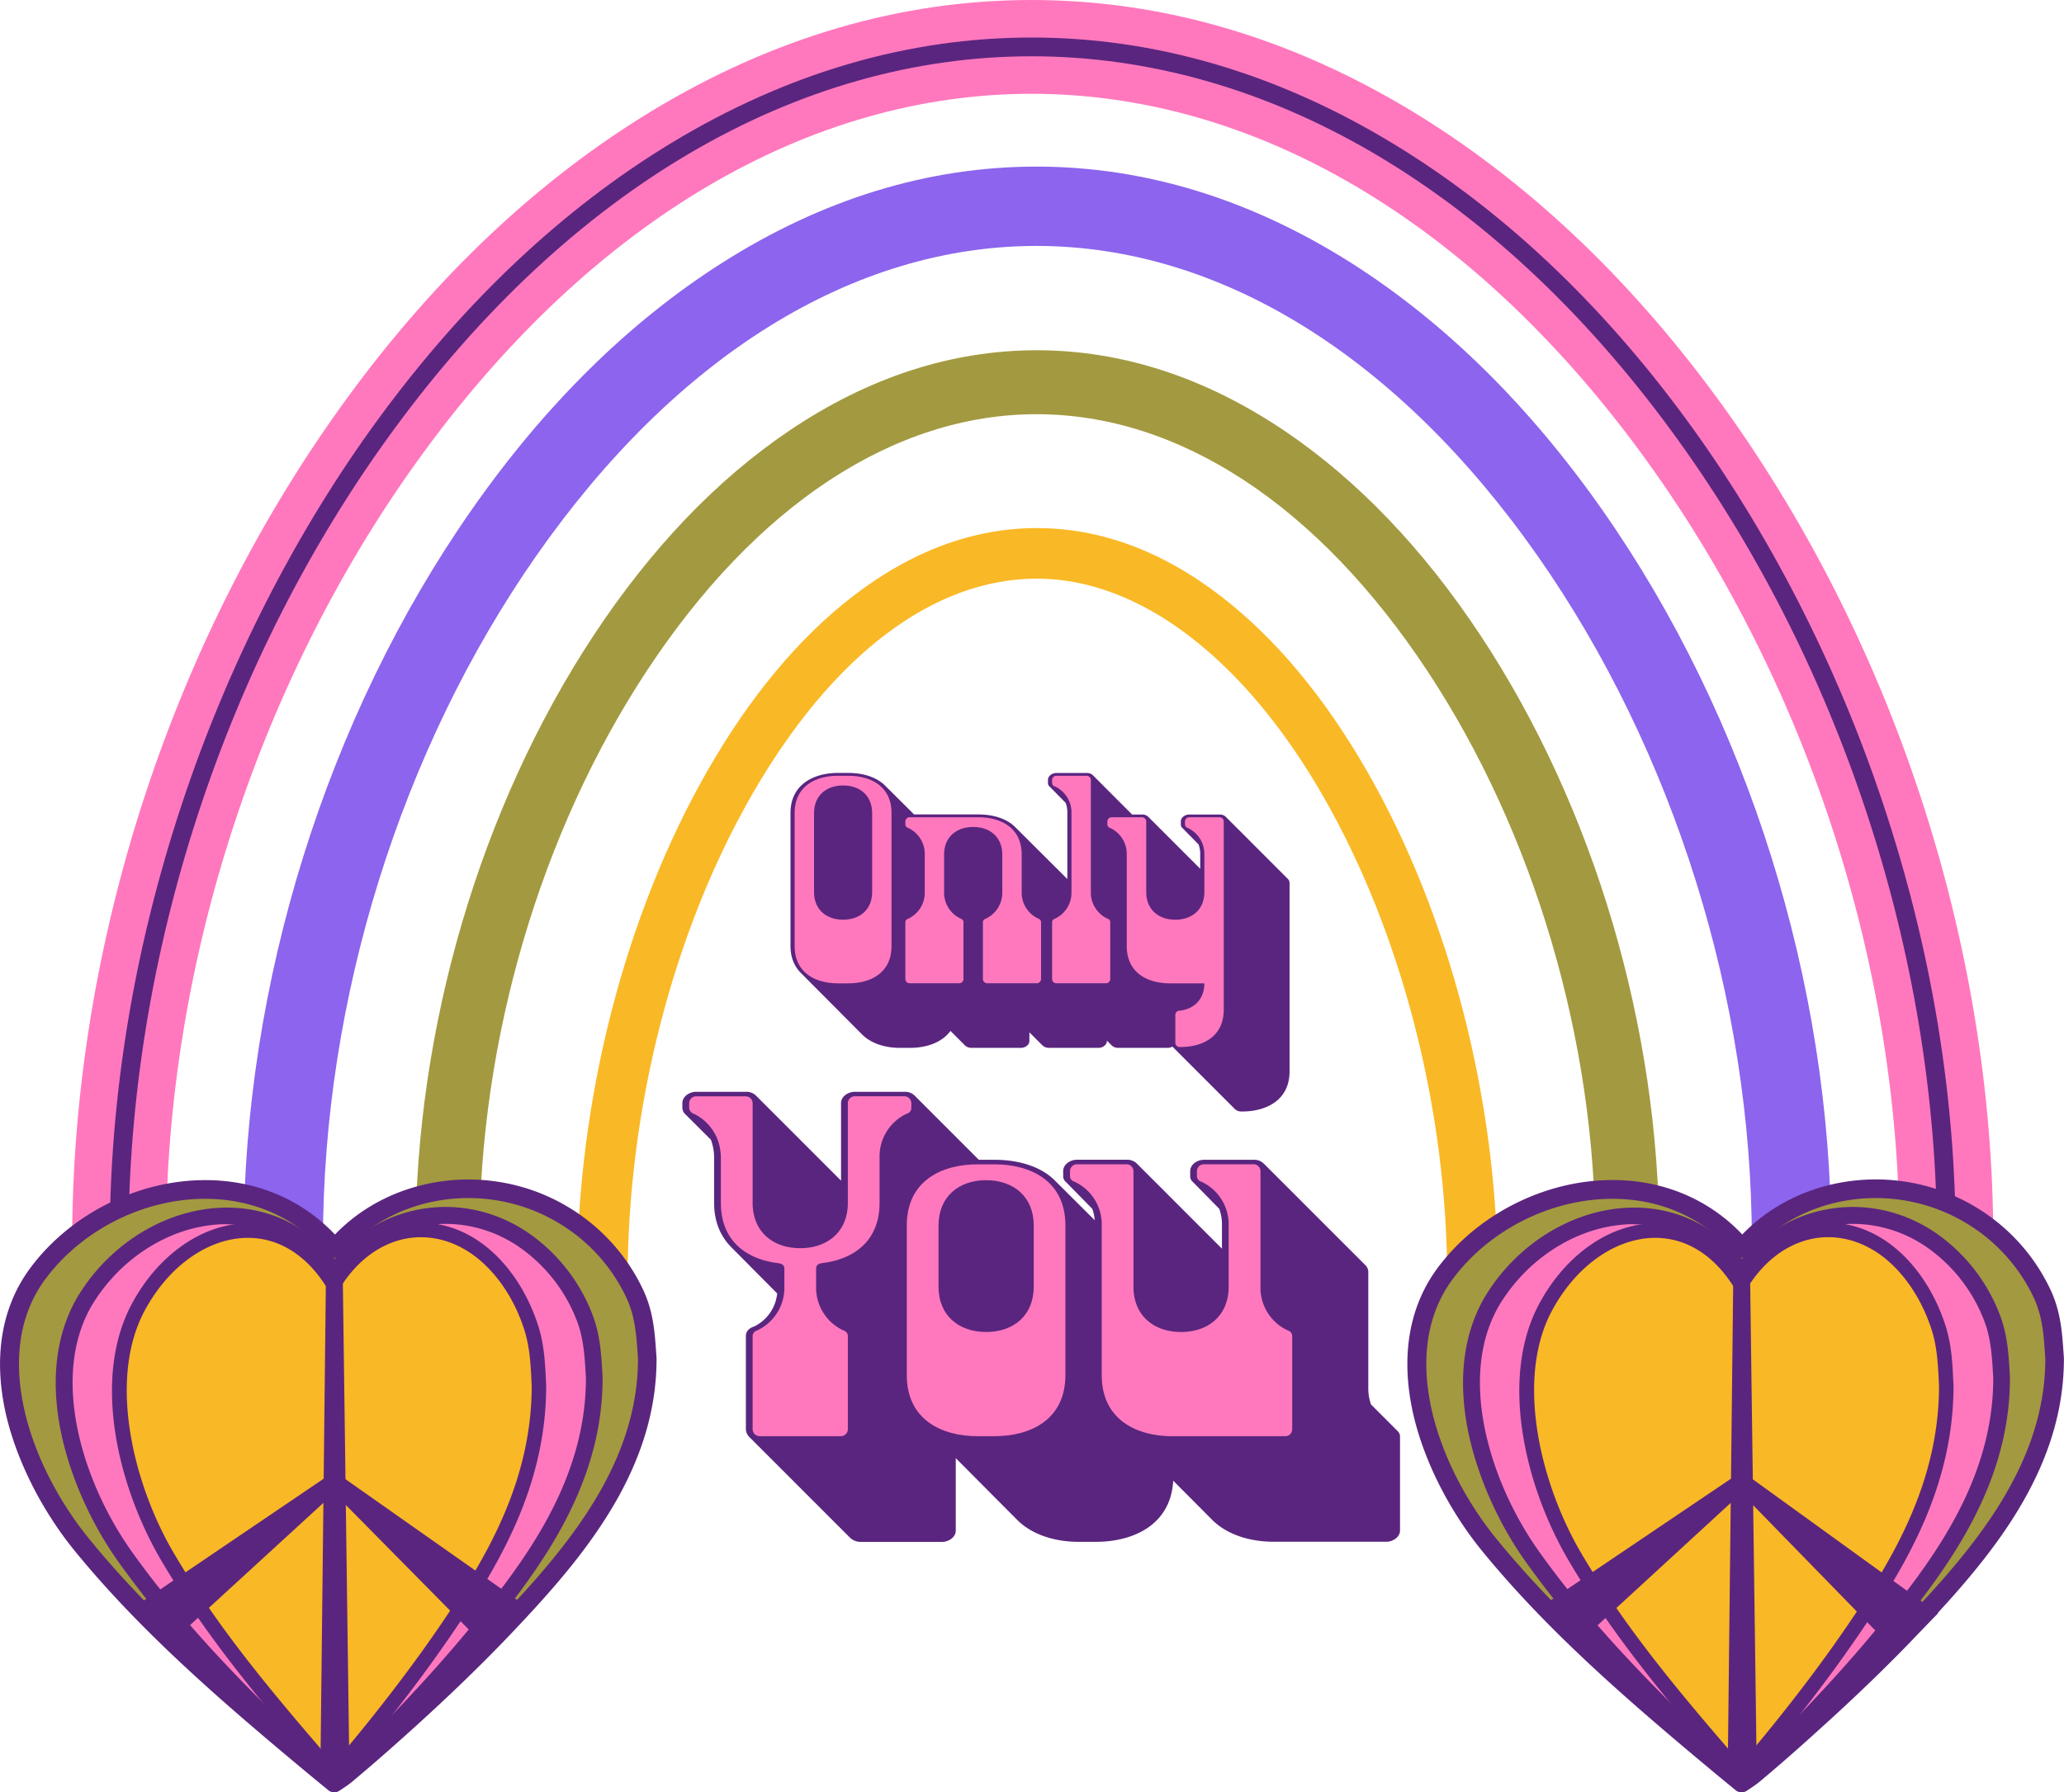<svg xmlns="http://www.w3.org/2000/svg" width="1080" height="938.05" viewBox="0 0 1080 938.05"><g id="Слой_2" data-name="Слой 2"><g id="Retro07_550041870"><g id="Retro07_550041870-2" data-name="Retro07_550041870"><path d="M1043 649.25H993.87c0-145.1-49.41-295.53-135.55-412.7-88.87-120.88-202-187.46-318.56-187.46S310.38 115.65 221.84 236.51C136.07 353.6 86.88 504 86.88 649.25H37.78c0-155.42 52.66-316.43 144.46-441.75 46.47-63.44 99.91-113.71 158.82-149.42C404.64 19.54 471.49.0 539.76.0S674.94 19.54 738.64 58.07c59 35.71 112.6 86 159.23 149.4C990.08 332.89 1043 493.92 1043 649.25z" fill="#ff78bd"/><path d="M958.17 649.25H916.65c0-126-40.84-256.6-112.07-358.3C731.31 186.33 638.17 128.71 542.32 128.71S353.59 186.32 280.58 290.93C209.67 392.54 169 523.15 169 649.25H127.48c0-134.4 43.4-273.66 119.06-382.08 38.35-55 82.47-98.53 131.13-129.49 52.65-33.5 108.05-50.49 164.65-50.49s112 17 164.8 50.48c48.76 31 93 74.52 131.47 129.47C914.59 375.65 958.17 514.93 958.17 649.25z" fill="#8c64ed"/><path d="M868.23 649.25H834.77c0-104.82-32-213.44-87.83-298-57.25-86.71-129.88-134.47-204.51-134.47S395.37 264.53 338.34 351.23c-55.58 84.49-87.46 193.12-87.46 298H217.43c0-111.27 33.88-226.6 93-316.4 30-45.59 64.51-81.75 102.6-107.45 41.35-27.92 84.91-42.07 129.44-42.07S630.55 197.48 672 225.39c38.16 25.71 72.77 61.85 102.86 107.43C834.19 422.71 868.23 538 868.23 649.25z" fill="#a39940"/><path d="M783.72 670.09H757.28c0-89.25-23.72-181.69-65.07-253.62-41.52-72.21-96.07-113.63-149.68-113.63-54.35.0-107.39 40.35-149.36 113.61C352 488.33 328.38 580.77 328.38 670.09H301.94c0-93.79 24.89-191 68.28-266.78 22.09-38.55 47.54-69.15 75.64-90.93 30.8-23.87 63.33-36 96.67-36s65.9 12.1 96.76 36c28.16 21.79 53.68 52.38 75.84 90.92C758.72 479.11 783.72 576.36 783.72 670.09z" fill="#f9b825"/><path d="M1023.32 649.25h-9.81c0-149.19-50.8-303.86-139.37-424.33C781.47 98.87 662.72 29.46 539.76 29.46S298.33 98.87 206 224.91C117.82 345.28 67.24 5e2 67.24 649.25H57.42c0-75.92 12.69-152.77 37.72-228.4C119.31 347.8 154.91 278 198.08 219.11 243 157.76 294.55 109.23 351.23 74.87c60.48-36.65 123.9-55.23 188.53-55.23S667.88 38.22 728.47 74.87C785.28 109.24 837 157.76 882.05 219.1c43.34 59 79.08 128.71 103.36 201.74C1010.57 496.5 1023.32 573.35 1023.32 649.25z" fill="#5a257f"/><path d="M338.7 711.16c0 55.27-35.83 99.32-73.18 138.73-17.11 18.05-35.13 35.34-53.68 52.09-10.19 9.2-20.51 18.28-31.09 27.09-1.58 1.31-5.85 4.07-5.85 4.07s-8.38-6.88-10.28-8.46c-42.84-35.68-86.45-73-121.45-115.77-30.62-37.43-55.11-99.36-23.54-142.17 35.67-48.37 113.61-63.16 155.63-13.32 28.39-33.52 78.94-40.72 117.63-18.66a95.7 95.7.0 0 1 39.56 43C337.39 688.69 337.91 699.52 338.7 711.16z" fill="#a39940"/><path d="M174.9 938.05a4.89 4.89.0 0 1-3.11-1.12s-8.41-6.89-10.31-8.48C117 891.44 74.27 854.68 39.37 812 22.11 790.91 9 765 3.3 741c-7-29.93-2.76-56.6 12.38-77.13 20.18-27.37 54-45.06 88.23-46.18 28-.91 53.06 9.15 71.36 28.43 30-31.21 80.58-38.08 120-15.58a100.16 100.16.0 0 1 41.6 45.22c5.08 11.24 5.8 22 6.56 33.47l.12 1.64c0 .11.0.22.0.33.0 58.58-38.47 104.07-74.52 142.1-16.07 17-33.72 34.08-54 52.36-11.5 10.39-21.72 19.29-31.24 27.22-1.76 1.46-5.87 4.12-6.33 4.42A4.86 4.86.0 0 1 174.9 938.05zM107.36 627.42c-1 0-2.08.0-3.13.05-31.31 1-62.21 17.18-80.65 42.18-28.66 38.86-8 97.82 23.39 136.15 34.35 42 76.74 78.41 120.79 115.1l7.45 6.14c1-.69 1.92-1.35 2.39-1.74 9.43-7.85 19.55-16.67 31-27 20-18.11 37.52-35.06 53.41-51.82 34.72-36.63 71.75-80.29 71.83-135.19l-.1-1.48c-.74-11-1.37-20.46-5.72-30.08A90.27 90.27.0 0 0 290.46 639c-37.13-21.17-85-13.62-111.46 17.56a4.91 4.91.0 0 1-3.74 1.74h0a4.9 4.9.0 0 1-3.75-1.75C155.59 637.7 132.9 627.42 107.36 627.42z" fill="#5a257f"/><path d="M311 721.14c0 52.84-29.77 95-60.82 132.62-14.22 17.26-29.2 33.79-44.62 49.8-8.47 8.8-17.05 17.48-25.84 25.9-1.32 1.26-4.86 3.89-4.86 3.89s-7-6.57-8.55-8.09c-35.6-34.11-71.86-69.77-100.94-110.67-25.46-35.79-45.81-95-19.57-135.92 29.65-46.24 94.43-60.38 129.35-12.73 23.6-32 65.62-38.93 97.78-17.84a88 88 0 0 1 32.88 41.09C309.88 699.66 310.31 710 311 721.14z" fill="#ff78bd"/><path d="M174.82 937.72a4.36 4.36.0 0 1-3-1.19s-7-6.59-8.57-8.11C126.31 893 90.76 857.9 61.76 817.12c-14.3-20.12-25.2-44.79-29.88-67.69-5.81-28.37-2.28-53.65 10.2-73.12C59 649.91 87.44 633 116.27 632.05c23-.7 43.72 8.77 58.86 26.83 25.16-29.62 67.24-36 100.16-14.43a91.89 91.89.0 0 1 34.55 43.14c4.17 10.62 4.76 20.87 5.4 31.72l.09 1.57v.26c0 55.73-31.9 99.11-61.81 135.4-13.35 16.19-28 32.56-44.85 50.05-9.57 9.95-18.06 18.46-26 26-1.47 1.41-4.89 4-5.28 4.24A4.31 4.31.0 0 1 174.82 937.72zm-56.16-297h-2.12c-26 .81-51.71 16.23-67.1 40.24-24 37.46-6.76 94.18 19.45 131 28.55 40.15 63.79 75 100.41 110.05l5.81 5.5c.65-.52 1.22-1 1.54-1.3 7.83-7.49 16.24-15.92 25.73-25.78C219.05 883.21 233.57 867 246.77 851c28.92-35.09 59.77-76.94 59.82-129.71l-.08-1.45c-.59-10.14-1.15-19.71-4.81-29a83.11 83.11.0 0 0-31.21-39c-30.56-20-70.05-12.83-91.86 16.77a4.36 4.36.0 0 1-3.52 1.78h0a4.34 4.34.0 0 1-3.52-1.79C158.42 650.56 139.69 640.76 118.66 640.76z" fill="#5a257f"/><path d="M282 725.22c0 50.6-23.56 90.93-48.13 127-11.26 16.53-23.11 32.36-35.31 47.69-6.7 8.43-13.5 16.75-20.45 24.81-1 1.2-3.85 3.72-3.85 3.72s-5.51-6.29-6.76-7.74c-28.18-32.67-56.87-66.82-79.89-106-20.14-34.27-36.25-91-15.48-130.16 23.46-44.29 74.73-57.82 102.36-12.2 18.68-30.68 51.93-37.27 77.38-17.08 11.46 9.1 20.77 23.19 26 39.35C281.16 704.64 281.5 714.56 282 725.22z" fill="#f9b825"/><path d="M174.28 932.25h-.23a3.78 3.78.0 0 1-2.63-1.29s-5.53-6.31-6.78-7.77c-29.22-33.87-57.35-67.51-80.29-106.54-22.64-38.53-36.23-94.86-15.57-133.87 13.54-25.55 36.37-41.84 59.59-42.5 18.09-.53 34.26 8.37 46.16 25.17 9.67-13.48 22.64-22.19 37-24.76 14.77-2.64 29.93 1.49 42.69 11.61 12.09 9.59 21.78 24.21 27.28 41.15 3.26 10 3.72 19.78 4.22 30.09l.07 1.5c0 .06.0.12.0.19.0 53.06-25.19 94.48-48.79 129.15-10.57 15.5-22.17 31.18-35.48 47.91C194 911.8 187.27 920 181 927.2c-1.17 1.35-3.88 3.8-4.19 4.07A3.79 3.79.0 0 1 174.28 932.25zM129.83 647.86c-.41.0-.82.0-1.24.0-20.48.58-40.83 15.32-53.08 38.45C56.32 722.55 70 777.27 90.91 812.78c22.62 38.48 50.51 71.83 79.49 105.43.66.77 2.54 2.92 4.15 4.76.29-.29.53-.55.69-.74 6.2-7.18 12.86-15.25 20.36-24.68 13.19-16.59 24.69-32.12 35.15-47.47 22.95-33.7 47.44-73.92 47.47-124.77l-.07-1.41c-.47-9.79-.92-19-3.86-28.11-5-15.54-13.84-28.87-24.77-37.54s-24-12.32-36.62-10.08c-13.9 2.48-26.38 11.77-35.14 26.16a3.79 3.79.0 0 1-3.25 1.83h0a3.81 3.81.0 0 1-3.25-1.83C160.9 657.22 146.22 647.86 129.83 647.86z" fill="#5a257f"/><path d="M179.32 665.64 182.91 933.34 167.57 933.36 170.58 665.65 179.32 665.64z" fill="#5a257f"/><path d="M69.32 841.7l102.93-69.76a4.87 4.87.0 0 1 5.5.09v0l97.1 68.33L253.8 861.46l-81.69-82.75 5.54.11-87.25 80z" fill="#5a257f"/><path d="M1075.09 711.16c0 55.27-35.82 99.32-73.17 138.73-17.11 18.05-35.14 35.34-53.68 52.08-10.19 9.21-20.52 18.29-31.1 27.1-1.58 1.31-5.85 4.07-5.85 4.07s-8.38-6.88-10.28-8.47c-42.83-35.68-86.45-73-121.45-115.76-30.62-37.44-55.1-99.36-23.54-142.17 35.68-48.37 113.62-63.16 155.63-13.32 28.39-33.52 78.94-40.72 117.63-18.66a95.65 95.65.0 0 1 39.56 43C1073.79 688.69 1074.3 699.52 1075.09 711.16z" fill="#a39940"/><path d="M911.3 938.05a4.9 4.9.0 0 1-3.12-1.12s-8.4-6.89-10.31-8.48c-44.43-37-87.21-73.77-122.11-116.43-17.26-21.11-30.41-47-36.07-71.06-7-29.93-2.76-56.6 12.38-77.13 20.19-27.37 54-45.06 88.24-46.18 27.92-.91 53.05 9.15 71.36 28.43 30-31.21 80.58-38.08 120-15.58a100.1 100.1.0 0 1 41.6 45.22c5.08 11.24 5.81 22 6.57 33.49l.11 1.62c0 .11.0.22.0.33.0 58.58-38.47 104.07-74.52 142.1-16.06 17-33.71 34.08-54 52.36C940 916 929.81 924.91 920.28 932.84c-1.76 1.46-5.86 4.12-6.32 4.42A4.88 4.88.0 0 1 911.3 938.05zM843.75 627.42c-1 0-2.08.0-3.12.05-31.31 1-62.21 17.18-80.65 42.18-28.66 38.86-8 97.82 23.38 136.15 34.35 42 76.74 78.41 120.79 115.1L911.6 927c1-.69 1.92-1.35 2.4-1.75 9.42-7.84 19.54-16.66 31-27 20-18.11 37.52-35.06 53.4-51.82 34.72-36.63 71.76-80.29 71.83-135.19l-.1-1.46c-.73-11-1.36-20.47-5.71-30.1A90.35 90.35.0 0 0 1026.85 639c-37.13-21.17-85-13.62-111.45 17.56a4.94 4.94.0 0 1-3.75 1.74h0a4.88 4.88.0 0 1-3.74-1.75C892 637.7 869.3 627.42 843.75 627.42z" fill="#5a257f"/><path d="M1047.36 721.14c0 52.84-29.78 95-60.82 132.62-14.23 17.26-29.21 33.79-44.62 49.8-8.47 8.8-17 17.48-25.85 25.9-1.31 1.26-4.86 3.89-4.86 3.89s-7-6.57-8.54-8.09c-35.61-34.11-71.86-69.77-100.95-110.67-25.45-35.79-45.81-95-19.57-135.92 29.66-46.24 94.44-60.38 129.36-12.73 23.6-32 65.61-38.93 97.77-17.84 14.49 9.5 26.25 24.21 32.88 41.09C1046.27 699.65 1046.7 710 1047.36 721.14z" fill="#ff78bd"/><path d="M911.21 937.72a4.37 4.37.0 0 1-3-1.19s-7-6.59-8.57-8.11C862.71 893 827.16 857.9 798.16 817.12 783.85 797 773 772.33 768.27 749.43c-5.8-28.37-2.28-53.65 10.2-73.12 16.93-26.4 45.36-43.36 74.19-44.26 23-.71 43.73 8.77 58.86 26.83 25.17-29.62 67.24-36 100.16-14.43a91.94 91.94.0 0 1 34.55 43.14c4.17 10.62 4.77 20.87 5.4 31.72l.09 1.57a2.26 2.26.0 0 1 0 .26c0 55.73-31.91 99.11-61.82 135.4-13.35 16.2-28 32.57-44.84 50.05-9.57 9.94-18.06 18.46-26 26-1.46 1.41-4.89 4-5.27 4.24A4.37 4.37.0 0 1 911.21 937.72zm-56.15-297h-2.13c-26 .81-51.7 16.23-67.1 40.24-24 37.46-6.75 94.18 19.45 131 28.56 40.15 63.79 75 100.41 110.05l5.81 5.5c.65-.52 1.22-1 1.55-1.3 7.82-7.49 16.24-15.93 25.72-25.78C955.44 883.21 970 867 983.16 851c28.93-35.09 59.78-76.94 59.83-129.72l-.09-1.44c-.59-10.14-1.14-19.71-4.81-29a83.1 83.1.0 0 0-31.2-39c-30.57-20-70.06-12.83-91.86 16.77a4.38 4.38.0 0 1-3.52 1.78h0a4.37 4.37.0 0 1-3.52-1.79C894.82 650.56 876.09 640.76 855.06 640.76z" fill="#5a257f"/><path d="M1018.42 725.22c0 50.6-23.57 90.93-48.14 127C959 868.75 947.17 884.58 935 899.91c-6.7 8.43-13.49 16.74-20.45 24.81-1 1.2-3.85 3.72-3.85 3.72s-5.51-6.29-6.76-7.74C875.73 888 847 853.88 824 814.71c-20.15-34.27-36.25-91-15.49-130.16 23.47-44.29 74.73-57.82 102.37-12.2 18.67-30.68 51.92-37.27 77.37-17.08 11.47 9.1 20.78 23.19 26 39.35C1017.56 704.64 1017.9 714.56 1018.42 725.22z" fill="#f9b825"/><path d="M910.67 932.25h-.22a3.82 3.82.0 0 1-2.64-1.29s-5.53-6.31-6.78-7.77c-29.22-33.88-57.35-67.52-80.29-106.54-22.63-38.53-36.23-94.86-15.56-133.87 13.54-25.55 36.37-41.84 59.59-42.5 18-.53 34.26 8.37 46.15 25.17 9.67-13.48 22.64-22.19 37-24.76 14.78-2.64 29.94 1.48 42.7 11.61 12.09 9.59 21.77 24.21 27.27 41.15 3.26 10 3.73 19.79 4.22 30.1l.08 1.49v.19c0 53.06-25.18 94.48-48.79 129.15-10.56 15.5-22.17 31.18-35.48 47.91-7.57 9.52-14.29 17.67-20.55 24.92-1.16 1.35-3.88 3.8-4.18 4.07A3.82 3.82.0 0 1 910.67 932.25zM866.23 647.86c-.41.0-.83.0-1.24.0-20.49.58-40.83 15.32-53.09 38.45-19.19 36.22-5.46 90.94 15.41 126.45 22.61 38.48 50.5 71.83 79.48 105.43l4.15 4.76c.29-.29.53-.55.7-.74 6.19-7.18 12.85-15.25 20.36-24.68 13.19-16.59 24.68-32.12 35.14-47.47 23-33.7 47.44-73.92 47.47-124.77l-.07-1.4c-.47-9.8-.91-19-3.85-28.12-5.05-15.53-13.84-28.87-24.77-37.54s-24-12.33-36.63-10.08c-13.9 2.48-26.37 11.77-35.13 26.16a3.79 3.79.0 0 1-3.25 1.83h0a3.8 3.8.0 0 1-3.25-1.84C897.29 657.22 882.62 647.86 866.23 647.86z" fill="#5a257f"/><path d="M1014.12 844.33 917.17 774.22 915.71 665.64 906.97 665.65 905.76 773.89 807.24 840.38 827 858.83 905.61 786.56 903.97 933.36 919.31 933.34 917.35 787.78 993.03 865.42 1014.12 844.33z" fill="#5a257f"/><path d="M673.79 459.9l-32.3-32.31a4.39 4.39.0 0 0-3.33-1.3H622.22c-2 0-4.34 1.45-4.34 3.62v1.59a2.35 2.35.0 0 0 .87 1.89l8.4 8.55a14.22 14.22.0 0 1 .87 5.35v7.39l-27.09-27.09a4.39 4.39.0 0 0-3.33-1.3h-5.22L572 405.87a4.38 4.38.0 0 0-3.33-1.31H552.69c-2 0-4.34 1.45-4.34 3.62v1.6a2.31 2.31.0 0 0 .87 1.88l8.4 8.55a14.28 14.28.0 0 1 .87 5.36v34.49l-27.09-27c-4.78-4.93-12.31-6.81-19.41-6.81H478.3l-15-14.92c-4.78-4.92-12.32-6.81-19.41-6.81H438.4c-11.88.0-24.77 5.51-24.77 21V495.1c0 6.23 2.17 10.86 5.5 14.19l32.16 32.31c4.93 4.78 12.32 6.81 19.42 6.81h5.5c8.09.0 16.48-2.51 21.13-8.86l7.55 7.55a4.83 4.83.0 0 0 3.33 1.31H534.3c2 0 4.34-1.45 4.34-3.63v-4.49l6.81 6.81a4.83 4.83.0 0 0 3.33 1.31h26.08c2 0 4.34-1.45 4.34-3.63v-.14l2.46 2.46a4.85 4.85.0 0 0 3.33 1.31h26.08a5 5 0 0 0 2.43-.68c.1.13.21.27.32.39l32.31 32.3a4.8 4.8.0 0 0 3.33 1.3H650c12 0 24.77-5.5 24.77-21V462.07A3.08 3.08.0 0 0 673.79 459.9z" fill="#5a257f"/><path d="M415.8 495.1V425.57c0-14.49 11.45-19.56 22.6-19.56h5.51c11.15.0 22.59 5.07 22.59 19.56V495.1c0 14.48-11.44 19.55-22.59 19.55H438.4C427.25 514.65 415.8 509.58 415.8 495.1zm25.35-13.76c8.7.0 15.21-5.22 15.21-14.49V425.57c0-9.28-6.51-14.49-15.21-14.49s-15.21 5.21-15.21 14.49v41.28C425.94 476.12 432.46 481.34 441.15 481.34z" fill="#ff78bd"/><path d="M473.74 512.48V482.64a1.83 1.83.0 0 1 1.31-1.74 15 15 0 0 0 8.83-14V447.29a15 15 0 0 0-8.83-14.05 1.82 1.82.0 0 1-1.31-1.74v-1.59a2.23 2.23.0 0 1 2.18-2.17H512c11.15.0 22.6 5.07 22.6 19.55v19.56a15 15 0 0 0 8.83 14 1.83 1.83.0 0 1 1.31 1.74v29.84a2.23 2.23.0 0 1-2.18 2.17H516.48a2.22 2.22.0 0 1-2.17-2.17V482.64a1.82 1.82.0 0 1 1.3-1.74 15 15 0 0 0 8.84-14V447.29c0-9.27-6.52-14.48-15.21-14.48S494 438 494 447.29v19.56a15 15 0 0 0 8.83 14 1.83 1.83.0 0 1 1.31 1.74v29.84a2.23 2.23.0 0 1-2.18 2.17H475.92A2.23 2.23.0 0 1 473.74 512.48z" fill="#ff78bd"/><path d="M550.52 512.48V482.64a1.82 1.82.0 0 1 1.3-1.74 15 15 0 0 0 8.84-14V425.57a15 15 0 0 0-8.84-14.05 1.83 1.83.0 0 1-1.3-1.74v-1.6a2.22 2.22.0 0 1 2.17-2.17h15.94a2.23 2.23.0 0 1 2.17 2.17v58.67a15 15 0 0 0 8.83 14 1.83 1.83.0 0 1 1.31 1.74v29.84a2.23 2.23.0 0 1-2.17 2.17H552.69A2.22 2.22.0 0 1 550.52 512.48z" fill="#ff78bd"/><path d="M615 545.8V531.17a2.21 2.21.0 0 1 2-2.18c7.53-.72 13.18-5.79 13.18-14.34h-18c-11.16.0-22.6-5.07-22.6-19.55V447.29a15 15 0 0 0-8.84-14.05 1.83 1.83.0 0 1-1.3-1.74v-1.59a2.23 2.23.0 0 1 2.17-2.17H597.6a2.22 2.22.0 0 1 2.17 2.17v36.94c0 9.27 6.52 14.49 15.21 14.49s15.21-5.22 15.21-14.49V447.29a15 15 0 0 0-8.84-14.05 1.83 1.83.0 0 1-1.3-1.74v-1.59a2.23 2.23.0 0 1 2.17-2.17h15.94a2.22 2.22.0 0 1 2.17 2.17v98.5c0 14.49-11.44 19.56-22.6 19.56h-.58A2.23 2.23.0 0 1 615 545.8z" fill="#ff78bd"/><path d="M731.16 748.83 717.4 735.07a25.62 25.62.0 0 1-1.43-9v-60.5a5 5 0 0 0-1.66-3.56l-52.9-52.9A7.11 7.11.0 0 0 656 607h-26.1c-3.32.0-7.12 2.37-7.12 5.93v2.61a3.85 3.85.0 0 0 1.43 3.09l13.76 14a23.42 23.42.0 0 1 1.42 8.78v12.1L595 609.11a7.13 7.13.0 0 0-5.46-2.14H563.44c-3.32.0-7.12 2.37-7.12 5.93v2.61a3.87 3.87.0 0 0 1.42 3.09l13.76 14a20.63 20.63.0 0 1 1.31 6l-20.52-20.43C544.46 610.06 532.12 607 520.5 607h-8.31l-33.45-33.45a7.14 7.14.0 0 0-5.45-2.13h-26.1c-3.32.0-7.11 2.37-7.11 5.93v40.56l-44.36-44.36a7.18 7.18.0 0 0-5.46-2.13H364.17c-3.33.0-7.12 2.37-7.12 5.93v2.37a4.81 4.81.0 0 0 1.42 3.32L372 596.53a26.86 26.86.0 0 1 1.66 9.26v23.72c0 10.2 3.56 17.79 9 23.25l24 24.19a21.64 21.64.0 0 1-12.1 17.32c-2.37.71-4.27 2.37-4.27 5v48.87a6.13 6.13.0 0 0 1.66 3.8l52.9 52.9a7.93 7.93.0 0 0 5.46 2.13H493c3.32.0 7.11-2.37 7.11-5.93V763.15L532.6 795.8c8.06 7.83 20.16 11.15 31.79 11.15h9c19 0 39.19-8.43 40.5-32l20.71 20.8c8.06 7.83 20.16 11.15 31.78 11.15h59.07c3.32.0 7.12-2.37 7.12-5.93V752.15A4 4 0 0 0 731.16 748.83z" fill="#5a257f"/><path d="M393.82 748.12V699.25a3 3 0 0 1 2.13-2.84 24.59 24.59.0 0 0 14.47-23v-9.48c0-1.9-1.42-2.61-3.32-2.85-15.65-1.9-29.89-10.91-29.89-31.55V605.79c-.23-13.53-9-20.64-14.47-23a3.38 3.38.0 0 1-2.13-3.08v-2.37a3.65 3.65.0 0 1 3.56-3.56h26.09a3.65 3.65.0 0 1 3.56 3.56v52.19c0 15.18 10.67 23.72 24.91 23.72s24.91-8.54 24.91-23.72V577.32a3.65 3.65.0 0 1 3.55-3.56h26.1a3.65 3.65.0 0 1 3.56 3.56v2.61a3 3 0 0 1-2.14 2.84 24.61 24.61.0 0 0-14.47 23v23.72c0 20.64-14.23 29.65-29.89 31.55-1.9.24-3.32 1-3.32 2.85v9.48a24.61 24.61.0 0 0 14.47 23 3 3 0 0 1 2.14 2.84v48.87a3.66 3.66.0 0 1-3.56 3.56h-42.7A3.65 3.65.0 0 1 393.82 748.12z" fill="#ff78bd"/><path d="M474.48 719.65V641.37c0-23.72 18.74-32 37-32h9c18.27.0 37 8.31 37 32v78.28c0 23.73-18.74 32-37 32h-9C493.22 751.68 474.48 743.38 474.48 719.65zM516 697.12c14.24.0 24.91-8.54 24.91-23.73v-32c0-15.18-10.67-23.72-24.91-23.72s-24.91 8.54-24.91 23.72v32C491.08 688.58 501.76 697.12 516 697.12z" fill="#ff78bd"/><path d="M576.49 719.65V641.37a24.59 24.59.0 0 0-14.48-23 3 3 0 0 1-2.13-2.85V612.9a3.65 3.65.0 0 1 3.56-3.56h26.09a3.65 3.65.0 0 1 3.56 3.56v60.49c0 15.19 10.68 23.73 24.91 23.73s24.91-8.54 24.91-23.73v-32a24.6 24.6.0 0 0-14.47-23 3 3 0 0 1-2.14-2.85V612.9a3.65 3.65.0 0 1 3.56-3.56H656a3.65 3.65.0 0 1 3.55 3.56v60.49a24.6 24.6.0 0 0 14.48 23 3 3 0 0 1 2.13 2.84v48.87a3.65 3.65.0 0 1-3.56 3.56H613.49C595.23 751.68 576.49 743.38 576.49 719.65z" fill="#ff78bd"/></g></g></g></svg>